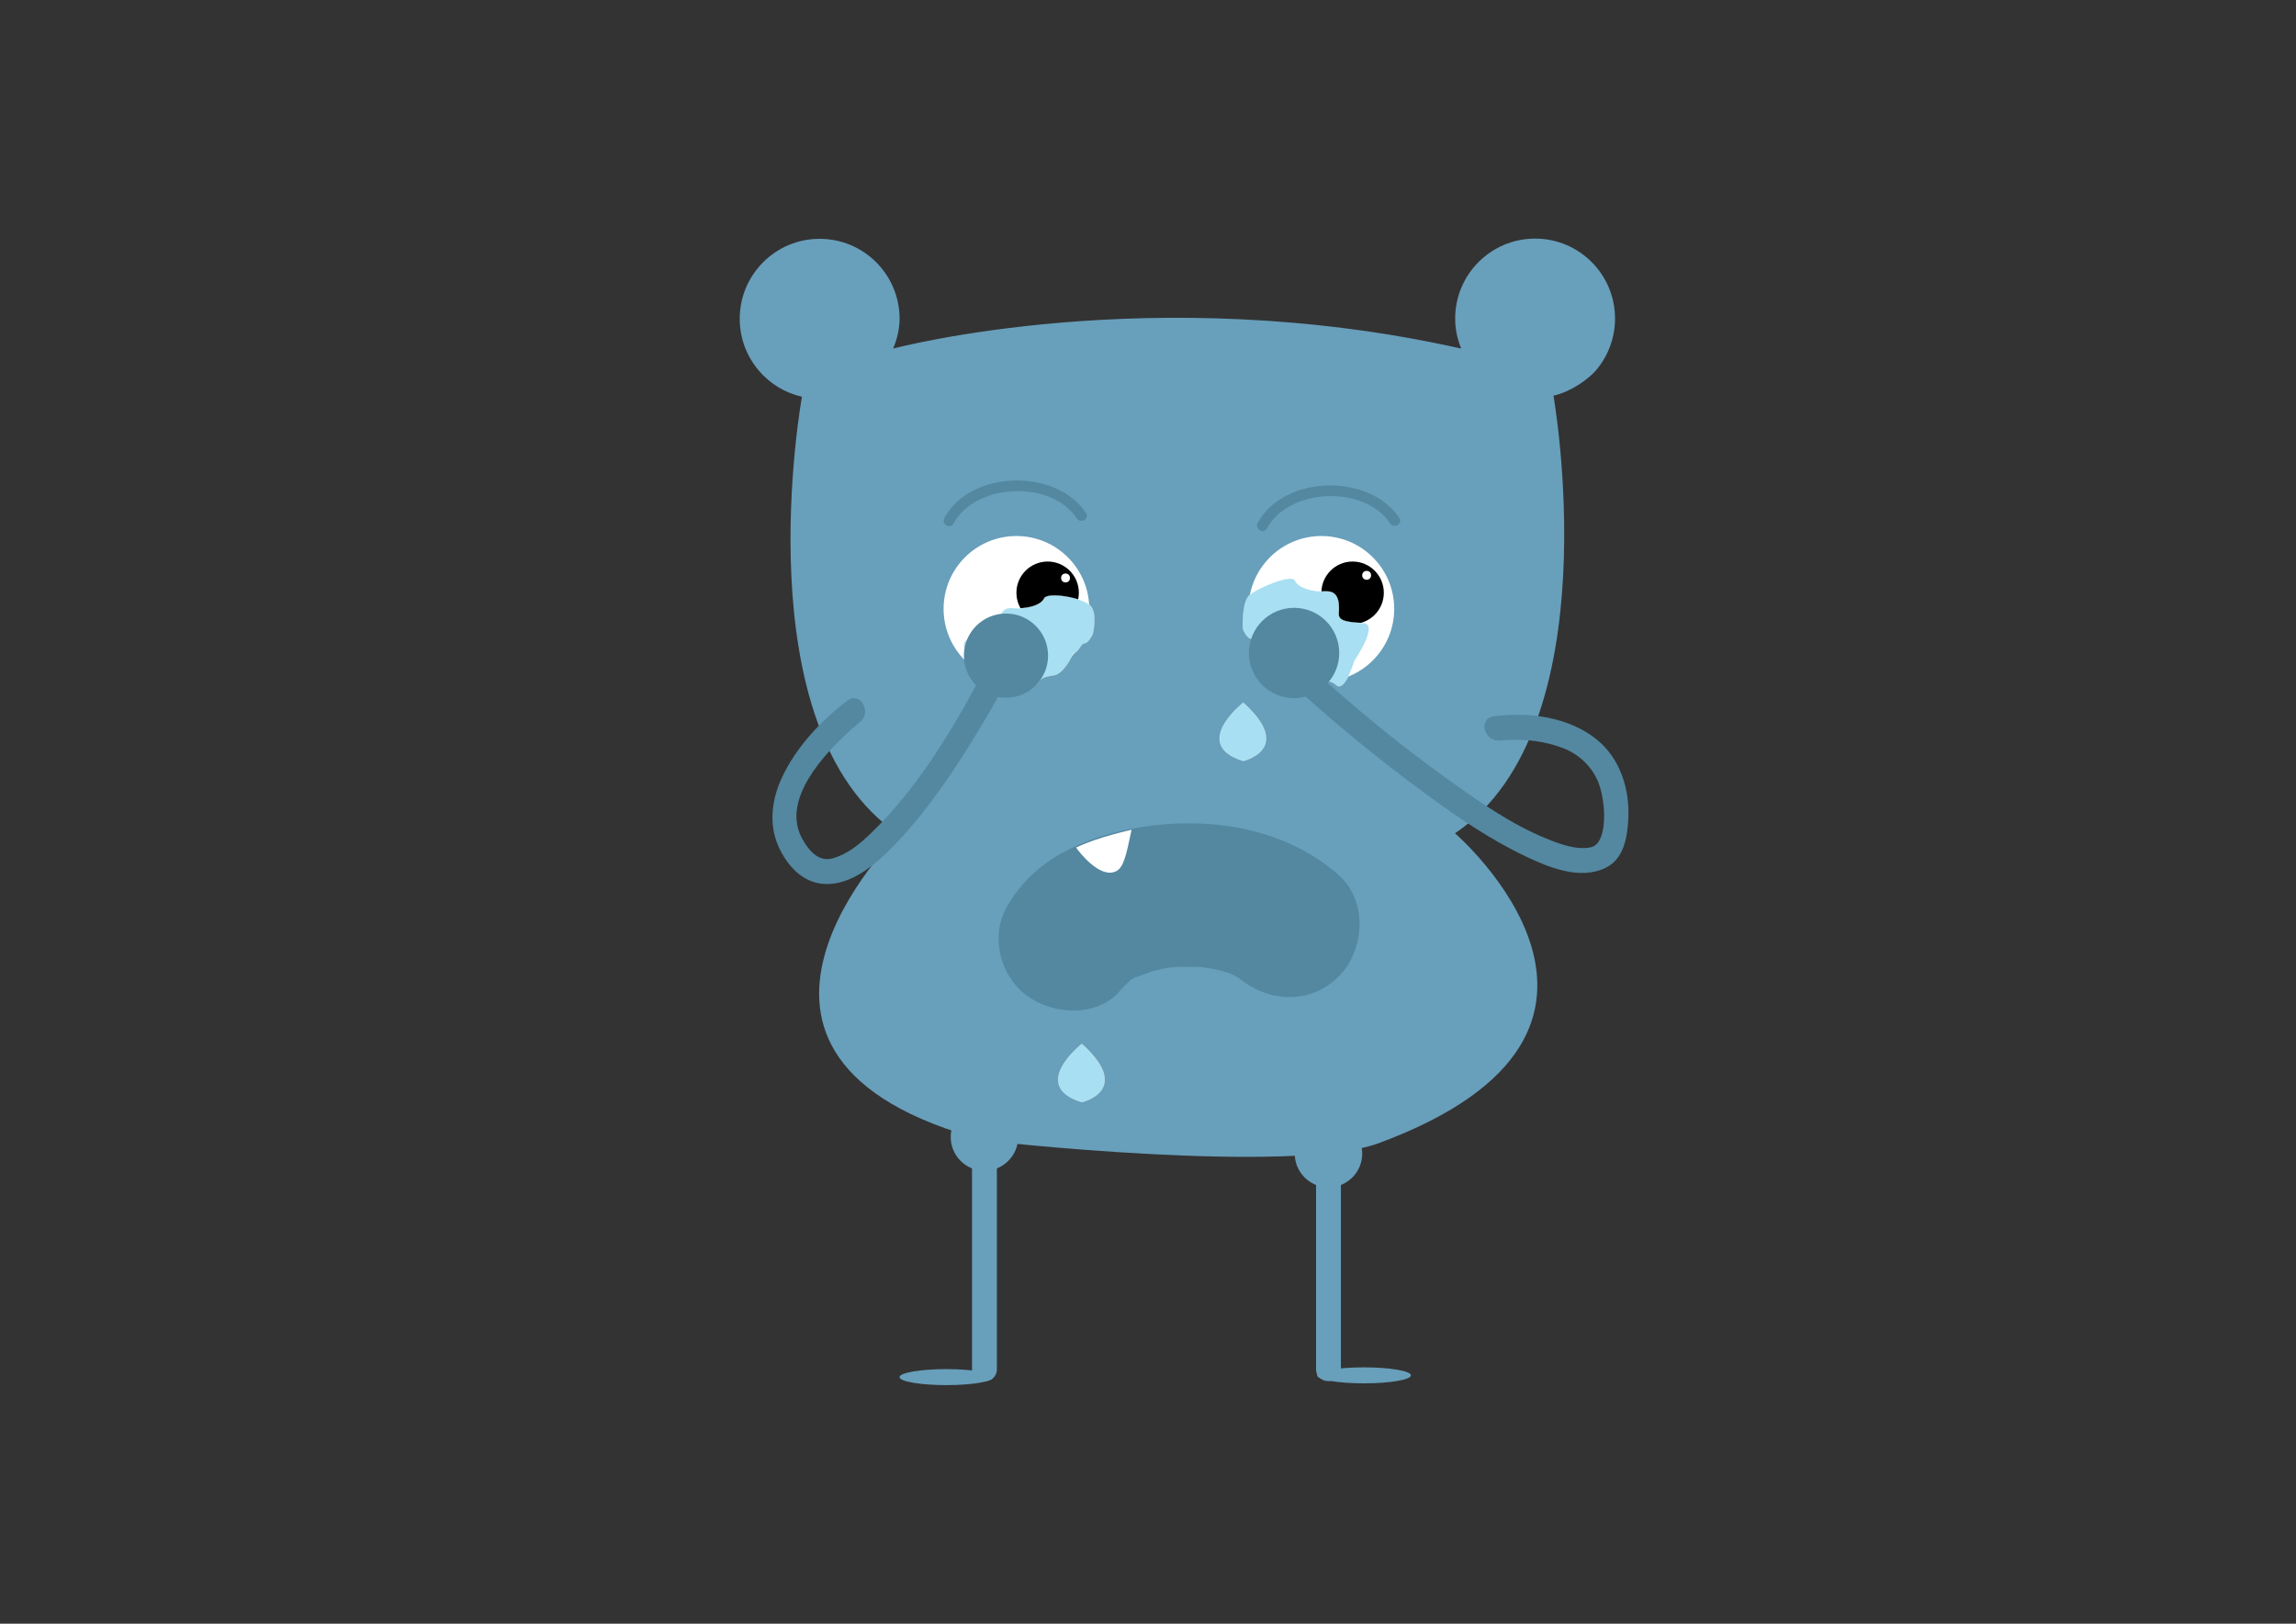 <?xml version="1.0" encoding="utf-8"?>
<!-- Generator: Adobe Illustrator 16.0.0, SVG Export Plug-In . SVG Version: 6.00 Build 0)  -->
<!DOCTYPE svg PUBLIC "-//W3C//DTD SVG 1.1//EN" "http://www.w3.org/Graphics/SVG/1.1/DTD/svg11.dtd">
<svg version="1.1" id="Layer_1" xmlns="http://www.w3.org/2000/svg" xmlns:xlink="http://www.w3.org/1999/xlink" x="0px" y="0px"
	 width="841.89px" height="595.28px" viewBox="0 0 841.89 595.28" enable-background="new 0 0 841.89 595.28" xml:space="preserve">
<rect x="0" y="0" width="841.89" height="595.28" fill="#333333" stroke="none"/>
<path fill="#689FBB" d="M505.587,419.097c111.77-41.399,27.931-113.598,27.931-113.598c57.64-38.77,36.107-160.432,36.107-160.432
	c6.579-1.488,12.942-6.204,15.551-9.255c4.376-5.12,7.019-11.767,7.019-19.03c0-16.187-13.122-29.308-29.309-29.308
	c-16.186,0-29.308,13.122-29.308,29.308c0,3.9,0.82,7.609,2.204,11.012c-113.137-25.4-208.275,0-208.275,0
	c1.383-3.403,2.352-7.028,2.352-10.929c0-16.187-13.122-29.308-29.309-29.308c-16.186,0-29.309,13.122-29.309,29.308
	c0,7.264,2.644,13.91,7.02,19.031c4.031,4.717,9.535,8.14,15.799,9.556c0,0-22.184,121.663,35.456,160.434
	c0,0-83.396,82.029,31.883,112.314C361.398,418.201,473.69,430.912,505.587,419.097z"/>
<path fill="none" stroke="#556337" stroke-width="0.651" stroke-miterlimit="10" d="M592.194,478.125"/>
<circle fill="#FFFFFF" cx="372.699" cy="223.218" r="26.705"/>
<circle fill="#FFFFFF" cx="484.52" cy="223.218" r="26.705"/>
<circle cx="384.146" cy="217.316" r="11.447"/>
<circle cx="495.967" cy="217.316" r="11.447"/>
<circle fill="#FFFFFF" cx="390.708" cy="211.894" r="1.628"/>
<circle fill="#FFFFFF" cx="501.109" cy="210.917" r="1.628"/>
<g>
	<g>
		<path fill="#5388A0" d="M464.519,193.749c8.019-14.87,35.752-16.102,45.213-1.864c1.388,2.088,4.773,0.133,3.375-1.973
			c-11.023-16.587-42.422-15.828-51.963,1.864C459.948,193.994,463.321,195.967,464.519,193.749L464.519,193.749z"/>
	</g>
</g>
<g>
	<g>
		<path fill="#5388A0" d="M349.636,191.924c8.018-14.87,35.752-16.101,45.213-1.864c1.388,2.088,4.773,0.133,3.375-1.973
			c-11.023-16.587-42.423-15.828-51.963,1.864C345.065,192.169,348.439,194.143,349.636,191.924L349.636,191.924z"/>
	</g>
</g>
<g>
	<g>
		<path fill="#5388A0" d="M411.095,362.762c1.563-1.961,7.688-6.982,0.467-1.466c2.464-1.882,5.247-3.324,8.046-4.631
			c-8.083,3.776,1.295-0.159,3.604-0.783c1.55-0.419,3.126-0.732,4.699-1.045c2.842-0.475,2.154-0.416-2.062,0.178
			c1.13-0.138,2.264-0.251,3.399-0.34c3.506-0.313,7.032-0.29,10.545-0.15c1.701,0.068,3.396,0.247,5.088,0.428
			c-8.317-0.887-0.881,0.044,0.976,0.462c1.491,0.336,2.954,0.779,4.415,1.225c0.932,0.297,1.854,0.619,2.768,0.965
			c-4.072-1.791-4.88-2.122-2.42-0.995c1.2,0.557,2.344,1.223,3.484,1.892c5.709,3.352-3.53-3.194-0.459-0.488
			c10.747,9.472,26.59,10.612,37.201,0c9.656-9.657,10.763-27.715,0-37.201c-16.375-14.433-38.347-19.874-59.868-18.866
			c-19.862,0.93-44.088,7.296-57.085,23.615c-4.549,5.71-7.705,11-7.705,18.601c0,6.949,2.794,13.69,7.705,18.601
			C383.172,372.041,402.147,373.997,411.095,362.762L411.095,362.762z"/>
	</g>
</g>
<path fill="#FFFFFF" d="M395.051,311.384c0,0,8.104,11.074,14.166,8.033c2.755-1.381,3.664-5.428,5.699-15.198
	c0,0-12.158,2.606-19.865,6.296l-0.489,0.164L395.051,311.384z"/>
<g>
	<g>
		<path fill="#5388A0" d="M550.053,271.434c-2.665,0.365,0.472-0.013,1.099-0.06c1.99-0.147,3.988-0.172,5.982-0.131
			c5.519,0.114,10.939,1.077,16.097,3.068c5.76,2.224,10.583,6.771,12.843,12.532c2.313,5.895,2.992,15.655,0.711,20.604
			c-1.295,2.809-2.98,3.414-6.166,3.469c-4.377,0.077-9.264-1.702-13.659-3.498c-12.834-5.244-24.649-13.54-35.864-21.559
			c-17.094-12.223-33.508-25.625-49.05-39.775c-4.337-3.948-10.805,2.481-6.447,6.448c14.993,13.65,30.835,26.494,47.168,38.499
			c11.6,8.525,23.661,16.771,36.698,22.957c8.673,4.115,19.992,8.758,29.352,4.14c6.654-3.284,7.883-11.203,8.24-17.802
			c0.59-10.892-2.867-22.102-11.503-29.153c-10.249-8.368-25.121-10.284-37.924-8.532
			C541.825,263.435,544.306,272.22,550.053,271.434L550.053,271.434z"/>
	</g>
</g>
<g>
	<g>
		<path fill="#5388A0" d="M310.69,256.871c-9.803,7.462-18.926,17.205-24.096,28.462c-3.61,7.864-4.753,16.774-1.194,24.871
			c2.659,6.051,7.637,12.165,14.432,13.539c12.389,2.505,23.78-9.067,31.271-17.295c10.318-11.338,18.925-24.306,26.901-37.357
			c3.381-5.531,6.673-11.138,9.707-16.867c2.751-5.192-5.12-9.8-7.873-4.603c-10.893,20.564-23.796,41.834-40.66,58.024
			c-3.953,3.796-8.551,7.638-13.957,9.054c-4.866,1.274-8.36-2.36-11.043-7.169c-7.935-14.225,8.008-31.101,17.678-39.834
			c0.931-0.841,1.886-1.657,2.851-2.458c0.412-0.342,2.316-1.811,0.586-0.494C319.905,261.233,315.371,253.307,310.69,256.871
			L310.69,256.871z"/>
	</g>
</g>
<circle fill="#689FBB" cx="360.975" cy="416.843" r="12.375"/>
<circle fill="#689FBB" cx="487.125" cy="422.923" r="12.375"/>
<g>
	<line fill="#689FBB" x1="360.975" y1="422.923" x2="360.975" y2="501.945"/>
	<g>
		<path fill="#689FBB" d="M356.415,422.923c0,26.34,0,52.681,0,79.021c0,5.88,9.119,5.88,9.119,0c0-26.34,0-52.681,0-79.021
			C365.534,417.043,356.415,417.043,356.415,422.923L356.415,422.923z"/>
	</g>
</g>
<g>
	<line fill="#689FBB" x1="487.125" y1="422.923" x2="487.125" y2="501.945"/>
	<g>
		<path fill="#689FBB" d="M482.565,422.923c0,26.34,0,52.681,0,79.021c0,5.88,9.119,5.88,9.119,0c0-26.34,0-52.681,0-79.021
			C491.685,417.043,482.565,417.043,482.565,422.923L482.565,422.923z"/>
	</g>
</g>
<ellipse fill="#689FBB" cx="347.034" cy="504.875" rx="17.197" ry="2.932"/>
<ellipse fill="#689FBB" cx="500.152" cy="504.224" rx="17.197" ry="2.932"/>
<path fill="#A8DFF2" stroke="#FFFFFF" stroke-width="0.077" stroke-miterlimit="10" d="M354.277,239.438
	c0,0-3.23-5.504,2.964-5.504s9.062-0.503,9.062-3.005c0-2.502-0.313-8.507,4.933-8.007c5.245,0.5,10.462-1,11.614-3.503
	c1.152-2.502,13.926-0.337,16.819,2.496s1,10.509,1,10.509s-1.334,3.146-3.017,3.408s-1.11,2.097-4.355,4.099
	c0,0-3.068,7.158-7.029,7.674c-3.962,0.516-4.508,1.167-5.835,2.836c-1.327,1.669-6.112,1.346-6.112,1.346s-5.195-3.346-8.587-0.343
	C362.342,254.446,354.277,239.438,354.277,239.438z"/>
<path fill="#A8DFF2" stroke="#FFFFFF" stroke-width="0.077" stroke-miterlimit="10" d="M496.617,242.292
	c0,0,9.379-13.617,3.19-13.877c-6.189-0.26-9.032-0.884-8.928-3.384c0.105-2.5,0.671-8.486-4.591-8.208
	c-5.262,0.28-10.41-1.439-11.457-3.988c-1.047-2.548-13.615,2.588-16.626,5.297c-3.01,2.709-2.44,12.458-2.44,12.458
	s1.2,3.199,2.871,3.532c1.67,0.333,1.021,2.141,4.179,4.278c0,0,2.765,7.28,6.701,7.962c3.937,0.682,4.454,1.356,5.71,3.079
	c1.256,1.724,6.051,1.602,6.051,1.602s5.33-3.125,8.594,0.018C493.134,254.205,496.617,242.292,496.617,242.292z"/>
<path fill="#A8DFF2" stroke="#FFFFFF" stroke-width="0.077" stroke-miterlimit="10" d="M396.689,382.726
	c0,0-19.534,15.337,0,21.343C396.689,404.068,415.534,399.732,396.689,382.726z"/>
<path fill="#A8DFF2" stroke="#FFFFFF" stroke-width="0.077" stroke-miterlimit="10" d="M455.876,257.628
	c0,0-19.534,15.337,0,21.343C455.876,278.971,474.721,274.634,455.876,257.628z"/>
<circle fill="#5388A0" cx="368.869" cy="240.366" r="15.434"/>
<circle fill="#5388A0" cx="474.508" cy="239.392" r="16.556"/>
</svg>
